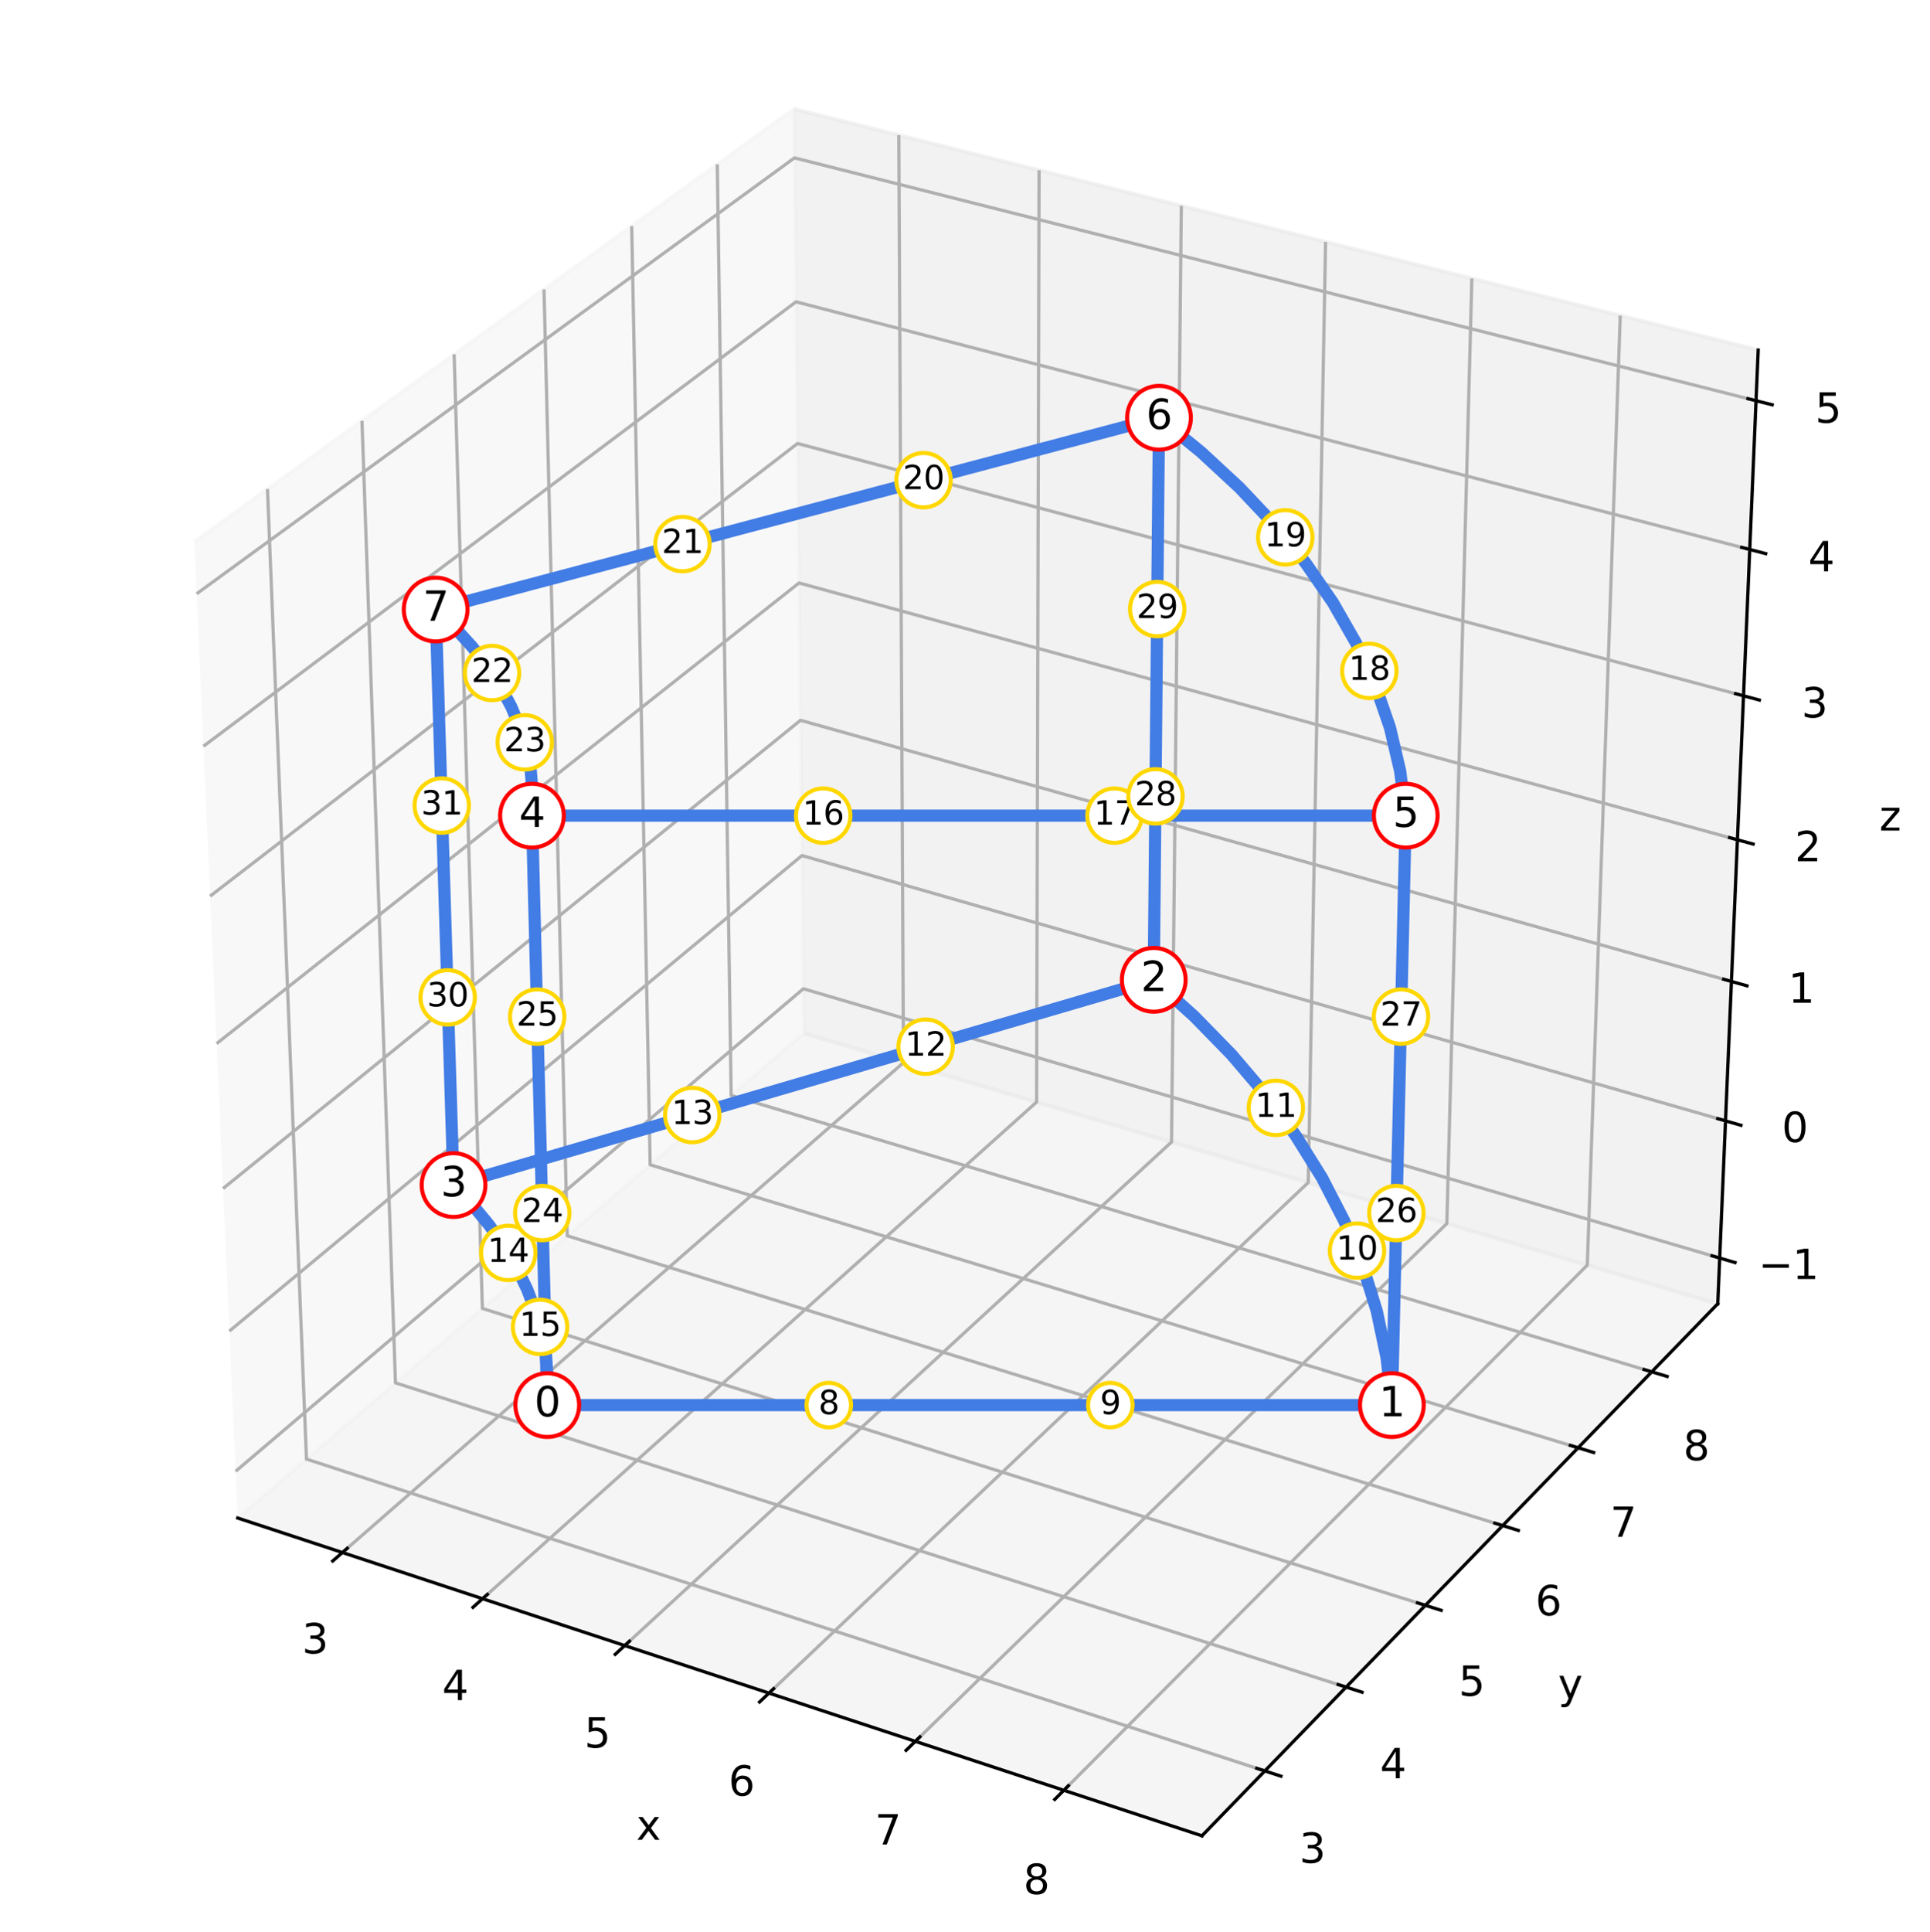 <?xml version="1.0" encoding="utf-8" standalone="no"?>
<!DOCTYPE svg PUBLIC "-//W3C//DTD SVG 1.1//EN"
  "http://www.w3.org/Graphics/SVG/1.1/DTD/svg11.dtd">
<svg xmlns:xlink="http://www.w3.org/1999/xlink" width="474.68pt" height="475.011pt" viewBox="0 0 474.68 475.011" xmlns="http://www.w3.org/2000/svg" version="1.1">
 <defs>
  <style type="text/css">*{stroke-linejoin: round; stroke-linecap: butt}</style>
 </defs>
 <g id="figure_1">
  <g id="patch_1">
   <path d="M 0 475.011 
L 474.68 475.011 
L 474.68 0 
L 0 0 
z
" style="fill: #ffffff"/>
  </g>
  <g id="patch_2">
   <path d="M 7.2 467.474 
L 467.474 467.474 
L 467.474 7.2 
L 7.2 7.2 
z
" style="fill: #ffffff"/>
  </g>
  <g id="pane3d_1">
   <g id="patch_3">
    <path d="M 58.453 373.267 
L 197.705 254.043 
L 195.273 26.779 
L 47.791 133.234 
" style="fill: #f2f2f2; opacity: 0.5; stroke: #f2f2f2; stroke-linejoin: miter"/>
   </g>
  </g>
  <g id="pane3d_2">
   <g id="patch_4">
    <path d="M 197.705 254.043 
L 422.482 320.58 
L 432.426 86.075 
L 195.273 26.779 
" style="fill: #e6e6e6; opacity: 0.5; stroke: #e6e6e6; stroke-linejoin: miter"/>
   </g>
  </g>
  <g id="pane3d_3">
   <g id="patch_5">
    <path d="M 58.453 373.267 
L 295.611 451.411 
L 422.482 320.58 
L 197.705 254.043 
" style="fill: #ececec; opacity: 0.5; stroke: #ececec; stroke-linejoin: miter"/>
   </g>
  </g>
  <g id="axis3d_1">
   <g id="line2d_1">
    <path d="M 58.453 373.267 
L 295.611 451.411 
" style="fill: none; stroke: #000000; stroke-width: 0.8; stroke-linecap: square"/>
   </g>
   <g id="text_1">
    <!-- x -->
    <g transform="translate(156.491 452.391)scale(0.1 -0.1)">
     <defs>
      <path id="DejaVuSans-78" d="M 3513 3500 
L 2247 1797 
L 3578 0 
L 2900 0 
L 1881 1375 
L 863 0 
L 184 0 
L 1544 1831 
L 300 3500 
L 978 3500 
L 1906 2253 
L 2834 3500 
L 3513 3500 
z
" transform="scale(0.016)"/>
     </defs>
     <use xlink:href="#DejaVuSans-78"/>
    </g>
   </g>
   <g id="Line3DCollection_1">
    <path d="M 84.212 381.755 
L 222.2 261.294 
L 221.062 33.227 
" style="fill: none; stroke: #b0b0b0; stroke-width: 0.8"/>
    <path d="M 118.683 393.113 
L 254.949 270.988 
L 255.561 41.853 
" style="fill: none; stroke: #b0b0b0; stroke-width: 0.8"/>
    <path d="M 153.65 404.635 
L 288.134 280.811 
L 290.543 50.6 
" style="fill: none; stroke: #b0b0b0; stroke-width: 0.8"/>
    <path d="M 189.125 416.324 
L 321.763 290.766 
L 326.02 59.47 
" style="fill: none; stroke: #b0b0b0; stroke-width: 0.8"/>
    <path d="M 225.119 428.184 
L 355.846 300.855 
L 362.001 68.467 
" style="fill: none; stroke: #b0b0b0; stroke-width: 0.8"/>
    <path d="M 261.644 440.219 
L 390.392 311.081 
L 398.498 77.592 
" style="fill: none; stroke: #b0b0b0; stroke-width: 0.8"/>
   </g>
   <g id="xtick_1">
    <g id="line2d_2">
     <path d="M 85.406 380.713 
L 81.82 383.843 
" style="fill: none; stroke: #000000; stroke-width: 0.8; stroke-linecap: square"/>
    </g>
    <g id="text_2">
     <!-- 3 -->
     <g transform="translate(74.278 406.553)scale(0.1 -0.1)">
      <defs>
       <path id="DejaVuSans-33" d="M 2597 2516 
Q 3050 2419 3304 2112 
Q 3559 1806 3559 1356 
Q 3559 666 3084 287 
Q 2609 -91 1734 -91 
Q 1441 -91 1130 -33 
Q 819 25 488 141 
L 488 750 
Q 750 597 1062 519 
Q 1375 441 1716 441 
Q 2309 441 2620 675 
Q 2931 909 2931 1356 
Q 2931 1769 2642 2001 
Q 2353 2234 1838 2234 
L 1294 2234 
L 1294 2753 
L 1863 2753 
Q 2328 2753 2575 2939 
Q 2822 3125 2822 3475 
Q 2822 3834 2567 4026 
Q 2313 4219 1838 4219 
Q 1578 4219 1281 4162 
Q 984 4106 628 3988 
L 628 4550 
Q 988 4650 1302 4700 
Q 1616 4750 1894 4750 
Q 2613 4750 3031 4423 
Q 3450 4097 3450 3541 
Q 3450 3153 3228 2886 
Q 3006 2619 2597 2516 
z
" transform="scale(0.016)"/>
      </defs>
      <use xlink:href="#DejaVuSans-33"/>
     </g>
    </g>
   </g>
   <g id="xtick_2">
    <g id="line2d_3">
     <path d="M 119.862 392.056 
L 116.319 395.231 
" style="fill: none; stroke: #000000; stroke-width: 0.8; stroke-linecap: square"/>
    </g>
    <g id="text_3">
     <!-- 4 -->
     <g transform="translate(108.745 418.049)scale(0.1 -0.1)">
      <defs>
       <path id="DejaVuSans-34" d="M 2419 4116 
L 825 1625 
L 2419 1625 
L 2419 4116 
z
M 2253 4666 
L 3047 4666 
L 3047 1625 
L 3713 1625 
L 3713 1100 
L 3047 1100 
L 3047 0 
L 2419 0 
L 2419 1100 
L 313 1100 
L 313 1709 
L 2253 4666 
z
" transform="scale(0.016)"/>
      </defs>
      <use xlink:href="#DejaVuSans-34"/>
     </g>
    </g>
   </g>
   <g id="xtick_3">
    <g id="line2d_4">
     <path d="M 154.815 403.562 
L 151.316 406.784 
" style="fill: none; stroke: #000000; stroke-width: 0.8; stroke-linecap: square"/>
    </g>
    <g id="text_4">
     <!-- 5 -->
     <g transform="translate(143.711 429.712)scale(0.1 -0.1)">
      <defs>
       <path id="DejaVuSans-35" d="M 691 4666 
L 3169 4666 
L 3169 4134 
L 1269 4134 
L 1269 2991 
Q 1406 3038 1543 3061 
Q 1681 3084 1819 3084 
Q 2600 3084 3056 2656 
Q 3513 2228 3513 1497 
Q 3513 744 3044 326 
Q 2575 -91 1722 -91 
Q 1428 -91 1123 -41 
Q 819 9 494 109 
L 494 744 
Q 775 591 1075 516 
Q 1375 441 1709 441 
Q 2250 441 2565 725 
Q 2881 1009 2881 1497 
Q 2881 1984 2565 2268 
Q 2250 2553 1709 2553 
Q 1456 2553 1204 2497 
Q 953 2441 691 2322 
L 691 4666 
z
" transform="scale(0.016)"/>
      </defs>
      <use xlink:href="#DejaVuSans-35"/>
     </g>
    </g>
   </g>
   <g id="xtick_4">
    <g id="line2d_5">
     <path d="M 190.275 415.236 
L 186.822 418.504 
" style="fill: none; stroke: #000000; stroke-width: 0.8; stroke-linecap: square"/>
    </g>
    <g id="text_5">
     <!-- 6 -->
     <g transform="translate(179.184 441.543)scale(0.1 -0.1)">
      <defs>
       <path id="DejaVuSans-36" d="M 2113 2584 
Q 1688 2584 1439 2293 
Q 1191 2003 1191 1497 
Q 1191 994 1439 701 
Q 1688 409 2113 409 
Q 2538 409 2786 701 
Q 3034 994 3034 1497 
Q 3034 2003 2786 2293 
Q 2538 2584 2113 2584 
z
M 3366 4563 
L 3366 3988 
Q 3128 4100 2886 4159 
Q 2644 4219 2406 4219 
Q 1781 4219 1451 3797 
Q 1122 3375 1075 2522 
Q 1259 2794 1537 2939 
Q 1816 3084 2150 3084 
Q 2853 3084 3261 2657 
Q 3669 2231 3669 1497 
Q 3669 778 3244 343 
Q 2819 -91 2113 -91 
Q 1303 -91 875 529 
Q 447 1150 447 2328 
Q 447 3434 972 4092 
Q 1497 4750 2381 4750 
Q 2619 4750 2861 4703 
Q 3103 4656 3366 4563 
z
" transform="scale(0.016)"/>
      </defs>
      <use xlink:href="#DejaVuSans-36"/>
     </g>
    </g>
   </g>
   <g id="xtick_5">
    <g id="line2d_6">
     <path d="M 226.253 427.08 
L 222.848 430.396 
" style="fill: none; stroke: #000000; stroke-width: 0.8; stroke-linecap: square"/>
    </g>
    <g id="text_6">
     <!-- 7 -->
     <g transform="translate(215.178 453.549)scale(0.1 -0.1)">
      <defs>
       <path id="DejaVuSans-37" d="M 525 4666 
L 3525 4666 
L 3525 4397 
L 1831 0 
L 1172 0 
L 2766 4134 
L 525 4134 
L 525 4666 
z
" transform="scale(0.016)"/>
      </defs>
      <use xlink:href="#DejaVuSans-37"/>
     </g>
    </g>
   </g>
   <g id="xtick_6">
    <g id="line2d_7">
     <path d="M 262.761 439.098 
L 259.405 442.464 
" style="fill: none; stroke: #000000; stroke-width: 0.8; stroke-linecap: square"/>
    </g>
    <g id="text_7">
     <!-- 8 -->
     <g transform="translate(251.702 465.731)scale(0.1 -0.1)">
      <defs>
       <path id="DejaVuSans-38" d="M 2034 2216 
Q 1584 2216 1326 1975 
Q 1069 1734 1069 1313 
Q 1069 891 1326 650 
Q 1584 409 2034 409 
Q 2484 409 2743 651 
Q 3003 894 3003 1313 
Q 3003 1734 2745 1975 
Q 2488 2216 2034 2216 
z
M 1403 2484 
Q 997 2584 770 2862 
Q 544 3141 544 3541 
Q 544 4100 942 4425 
Q 1341 4750 2034 4750 
Q 2731 4750 3128 4425 
Q 3525 4100 3525 3541 
Q 3525 3141 3298 2862 
Q 3072 2584 2669 2484 
Q 3125 2378 3379 2068 
Q 3634 1759 3634 1313 
Q 3634 634 3220 271 
Q 2806 -91 2034 -91 
Q 1263 -91 848 271 
Q 434 634 434 1313 
Q 434 1759 690 2068 
Q 947 2378 1403 2484 
z
M 1172 3481 
Q 1172 3119 1398 2916 
Q 1625 2713 2034 2713 
Q 2441 2713 2670 2916 
Q 2900 3119 2900 3481 
Q 2900 3844 2670 4047 
Q 2441 4250 2034 4250 
Q 1625 4250 1398 4047 
Q 1172 3844 1172 3481 
z
" transform="scale(0.016)"/>
      </defs>
      <use xlink:href="#DejaVuSans-38"/>
     </g>
    </g>
   </g>
  </g>
  <g id="axis3d_2">
   <g id="line2d_8">
    <path d="M 422.482 320.58 
L 295.611 451.411 
" style="fill: none; stroke: #000000; stroke-width: 0.8; stroke-linecap: square"/>
   </g>
   <g id="text_8">
    <!-- y -->
    <g transform="translate(383.217 417.667)scale(0.1 -0.1)">
     <defs>
      <path id="DejaVuSans-79" d="M 2059 -325 
Q 1816 -950 1584 -1140 
Q 1353 -1331 966 -1331 
L 506 -1331 
L 506 -850 
L 844 -850 
Q 1081 -850 1212 -737 
Q 1344 -625 1503 -206 
L 1606 56 
L 191 3500 
L 800 3500 
L 1894 763 
L 2988 3500 
L 3597 3500 
L 2059 -325 
z
" transform="scale(0.016)"/>
     </defs>
     <use xlink:href="#DejaVuSans-79"/>
    </g>
   </g>
   <g id="Line3DCollection_2">
    <path d="M 65.782 120.248 
L 75.375 358.779 
L 311.079 435.46 
" style="fill: none; stroke: #b0b0b0; stroke-width: 0.8"/>
    <path d="M 89.029 103.468 
L 97.268 340.035 
L 331.07 414.845 
" style="fill: none; stroke: #b0b0b0; stroke-width: 0.8"/>
    <path d="M 111.695 87.107 
L 118.642 321.735 
L 350.565 394.742 
" style="fill: none; stroke: #b0b0b0; stroke-width: 0.8"/>
    <path d="M 133.801 71.151 
L 139.516 303.863 
L 369.582 375.131 
" style="fill: none; stroke: #b0b0b0; stroke-width: 0.8"/>
    <path d="M 155.368 55.583 
L 159.907 286.405 
L 388.138 355.995 
" style="fill: none; stroke: #b0b0b0; stroke-width: 0.8"/>
    <path d="M 176.415 40.391 
L 179.831 269.346 
L 406.251 337.318 
" style="fill: none; stroke: #b0b0b0; stroke-width: 0.8"/>
   </g>
   <g id="xtick_7">
    <g id="line2d_9">
     <path d="M 309.101 434.816 
L 315.038 436.748 
" style="fill: none; stroke: #000000; stroke-width: 0.8; stroke-linecap: square"/>
    </g>
    <g id="text_9">
     <!-- 3 -->
     <g transform="translate(319.571 458.059)scale(0.1 -0.1)">
      <use xlink:href="#DejaVuSans-33"/>
     </g>
    </g>
   </g>
   <g id="xtick_8">
    <g id="line2d_10">
     <path d="M 329.11 414.218 
L 334.995 416.101 
" style="fill: none; stroke: #000000; stroke-width: 0.8; stroke-linecap: square"/>
    </g>
    <g id="text_10">
     <!-- 4 -->
     <g transform="translate(339.408 437.263)scale(0.1 -0.1)">
      <use xlink:href="#DejaVuSans-34"/>
     </g>
    </g>
   </g>
   <g id="xtick_9">
    <g id="line2d_11">
     <path d="M 348.621 394.13 
L 354.456 395.966 
" style="fill: none; stroke: #000000; stroke-width: 0.8; stroke-linecap: square"/>
    </g>
    <g id="text_11">
     <!-- 5 -->
     <g transform="translate(358.754 416.983)scale(0.1 -0.1)">
      <use xlink:href="#DejaVuSans-35"/>
     </g>
    </g>
   </g>
   <g id="xtick_10">
    <g id="line2d_12">
     <path d="M 367.655 374.534 
L 373.44 376.326 
" style="fill: none; stroke: #000000; stroke-width: 0.8; stroke-linecap: square"/>
    </g>
    <g id="text_12">
     <!-- 6 -->
     <g transform="translate(377.625 397.2)scale(0.1 -0.1)">
      <use xlink:href="#DejaVuSans-36"/>
     </g>
    </g>
   </g>
   <g id="xtick_11">
    <g id="line2d_13">
     <path d="M 386.228 355.413 
L 391.963 357.162 
" style="fill: none; stroke: #000000; stroke-width: 0.8; stroke-linecap: square"/>
    </g>
    <g id="text_13">
     <!-- 7 -->
     <g transform="translate(396.039 377.896)scale(0.1 -0.1)">
      <use xlink:href="#DejaVuSans-37"/>
     </g>
    </g>
   </g>
   <g id="xtick_12">
    <g id="line2d_14">
     <path d="M 404.357 336.749 
L 410.044 338.456 
" style="fill: none; stroke: #000000; stroke-width: 0.8; stroke-linecap: square"/>
    </g>
    <g id="text_14">
     <!-- 8 -->
     <g transform="translate(414.013 359.054)scale(0.1 -0.1)">
      <use xlink:href="#DejaVuSans-38"/>
     </g>
    </g>
   </g>
  </g>
  <g id="axis3d_3">
   <g id="line2d_15">
    <path d="M 422.482 320.58 
L 432.426 86.075 
" style="fill: none; stroke: #000000; stroke-width: 0.8; stroke-linecap: square"/>
   </g>
   <g id="text_15">
    <!-- z -->
    <g transform="translate(462.232 204.228)scale(0.1 -0.1)">
     <defs>
      <path id="DejaVuSans-7a" d="M 353 3500 
L 3084 3500 
L 3084 2975 
L 922 459 
L 3084 459 
L 3084 0 
L 275 0 
L 275 525 
L 2438 3041 
L 353 3041 
L 353 3500 
z
" transform="scale(0.016)"/>
     </defs>
     <use xlink:href="#DejaVuSans-7a"/>
    </g>
   </g>
   <g id="Line3DCollection_3">
    <path d="M 422.959 309.338 
L 197.588 243.123 
L 57.943 361.781 
" style="fill: none; stroke: #b0b0b0; stroke-width: 0.8"/>
    <path d="M 424.389 275.604 
L 197.237 210.371 
L 56.412 327.303 
" style="fill: none; stroke: #b0b0b0; stroke-width: 0.8"/>
    <path d="M 425.843 241.329 
L 196.882 177.116 
L 54.855 292.251 
" style="fill: none; stroke: #b0b0b0; stroke-width: 0.8"/>
    <path d="M 427.32 206.498 
L 196.52 143.346 
L 53.271 256.61 
" style="fill: none; stroke: #b0b0b0; stroke-width: 0.8"/>
    <path d="M 428.821 171.097 
L 196.153 109.049 
L 51.661 220.367 
" style="fill: none; stroke: #b0b0b0; stroke-width: 0.8"/>
    <path d="M 430.346 135.114 
L 195.781 74.213 
L 50.024 183.505 
" style="fill: none; stroke: #b0b0b0; stroke-width: 0.8"/>
    <path d="M 431.897 98.533 
L 195.402 38.824 
L 48.359 146.009 
" style="fill: none; stroke: #b0b0b0; stroke-width: 0.8"/>
   </g>
   <g id="xtick_13">
    <g id="line2d_16">
     <path d="M 421.074 308.784 
L 426.733 310.447 
" style="fill: none; stroke: #000000; stroke-width: 0.8; stroke-linecap: square"/>
    </g>
    <g id="text_16">
     <!-- −1 -->
     <g transform="translate(432.485 314.509)scale(0.1 -0.1)">
      <defs>
       <path id="DejaVuSans-2212" d="M 678 2272 
L 4684 2272 
L 4684 1741 
L 678 1741 
L 678 2272 
z
" transform="scale(0.016)"/>
       <path id="DejaVuSans-31" d="M 794 531 
L 1825 531 
L 1825 4091 
L 703 3866 
L 703 4441 
L 1819 4666 
L 2450 4666 
L 2450 531 
L 3481 531 
L 3481 0 
L 794 0 
L 794 531 
z
" transform="scale(0.016)"/>
      </defs>
      <use xlink:href="#DejaVuSans-2212"/>
      <use xlink:href="#DejaVuSans-31" x="83.789"/>
     </g>
    </g>
   </g>
   <g id="xtick_14">
    <g id="line2d_17">
     <path d="M 422.489 275.059 
L 428.194 276.697 
" style="fill: none; stroke: #000000; stroke-width: 0.8; stroke-linecap: square"/>
    </g>
    <g id="text_17">
     <!-- 0 -->
     <g transform="translate(438.238 280.81)scale(0.1 -0.1)">
      <defs>
       <path id="DejaVuSans-30" d="M 2034 4250 
Q 1547 4250 1301 3770 
Q 1056 3291 1056 2328 
Q 1056 1369 1301 889 
Q 1547 409 2034 409 
Q 2525 409 2770 889 
Q 3016 1369 3016 2328 
Q 3016 3291 2770 3770 
Q 2525 4250 2034 4250 
z
M 2034 4750 
Q 2819 4750 3233 4129 
Q 3647 3509 3647 2328 
Q 3647 1150 3233 529 
Q 2819 -91 2034 -91 
Q 1250 -91 836 529 
Q 422 1150 422 2328 
Q 422 3509 836 4129 
Q 1250 4750 2034 4750 
z
" transform="scale(0.016)"/>
      </defs>
      <use xlink:href="#DejaVuSans-30"/>
     </g>
    </g>
   </g>
   <g id="xtick_15">
    <g id="line2d_18">
     <path d="M 423.927 240.791 
L 429.679 242.405 
" style="fill: none; stroke: #000000; stroke-width: 0.8; stroke-linecap: square"/>
    </g>
    <g id="text_18">
     <!-- 1 -->
     <g transform="translate(439.825 246.571)scale(0.1 -0.1)">
      <use xlink:href="#DejaVuSans-31"/>
     </g>
    </g>
   </g>
   <g id="xtick_16">
    <g id="line2d_19">
     <path d="M 425.387 205.969 
L 431.188 207.556 
" style="fill: none; stroke: #000000; stroke-width: 0.8; stroke-linecap: square"/>
    </g>
    <g id="text_19">
     <!-- 2 -->
     <g transform="translate(441.438 211.778)scale(0.1 -0.1)">
      <defs>
       <path id="DejaVuSans-32" d="M 1228 531 
L 3431 531 
L 3431 0 
L 469 0 
L 469 531 
Q 828 903 1448 1529 
Q 2069 2156 2228 2338 
Q 2531 2678 2651 2914 
Q 2772 3150 2772 3378 
Q 2772 3750 2511 3984 
Q 2250 4219 1831 4219 
Q 1534 4219 1204 4116 
Q 875 4013 500 3803 
L 500 4441 
Q 881 4594 1212 4672 
Q 1544 4750 1819 4750 
Q 2544 4750 2975 4387 
Q 3406 4025 3406 3419 
Q 3406 3131 3298 2873 
Q 3191 2616 2906 2266 
Q 2828 2175 2409 1742 
Q 1991 1309 1228 531 
z
" transform="scale(0.016)"/>
      </defs>
      <use xlink:href="#DejaVuSans-32"/>
     </g>
    </g>
   </g>
   <g id="xtick_17">
    <g id="line2d_20">
     <path d="M 426.872 170.578 
L 432.722 172.138 
" style="fill: none; stroke: #000000; stroke-width: 0.8; stroke-linecap: square"/>
    </g>
    <g id="text_20">
     <!-- 3 -->
     <g transform="translate(443.078 176.418)scale(0.1 -0.1)">
      <use xlink:href="#DejaVuSans-33"/>
     </g>
    </g>
   </g>
   <g id="xtick_18">
    <g id="line2d_21">
     <path d="M 428.381 134.604 
L 434.281 136.136 
" style="fill: none; stroke: #000000; stroke-width: 0.8; stroke-linecap: square"/>
    </g>
    <g id="text_21">
     <!-- 4 -->
     <g transform="translate(444.745 140.476)scale(0.1 -0.1)">
      <use xlink:href="#DejaVuSans-34"/>
     </g>
    </g>
   </g>
   <g id="xtick_19">
    <g id="line2d_22">
     <path d="M 429.915 98.033 
L 435.866 99.535 
" style="fill: none; stroke: #000000; stroke-width: 0.8; stroke-linecap: square"/>
    </g>
    <g id="text_22">
     <!-- 5 -->
     <g transform="translate(446.439 103.938)scale(0.1 -0.1)">
      <use xlink:href="#DejaVuSans-35"/>
     </g>
    </g>
   </g>
  </g>
  <g id="axes_1">
   <g id="line2d_23">
    <path d="M 134.602 345.502 
L 155.374 345.502 
L 176.147 345.502 
L 196.919 345.502 
L 217.691 345.502 
L 238.464 345.502 
L 259.236 345.502 
L 280.008 345.502 
L 300.781 345.502 
L 321.553 345.502 
L 342.326 345.502 
" clip-path="url(#pc75bed945d)" style="fill: none; stroke: #427ce5; stroke-width: 3; stroke-linecap: square"/>
   </g>
   <g id="line2d_24">
    <path d="M 342.326 345.502 
L 341.033 333.851 
L 338.625 322.407 
L 335.142 311.194 
L 330.624 300.236 
L 325.109 289.553 
L 318.632 279.165 
L 311.228 269.092 
L 302.928 259.35 
L 293.763 249.958 
L 283.759 240.93 
" clip-path="url(#pc75bed945d)" style="fill: none; stroke: #427ce5; stroke-width: 3; stroke-linecap: square"/>
   </g>
   <g id="line2d_25">
    <path d="M 283.759 240.93 
L 267.062 245.823 
L 250.252 250.748 
L 233.327 255.708 
L 216.286 260.701 
L 199.128 265.728 
L 181.853 270.79 
L 164.458 275.887 
L 146.942 281.02 
L 129.305 286.188 
L 111.545 291.392 
" clip-path="url(#pc75bed945d)" style="fill: none; stroke: #427ce5; stroke-width: 3; stroke-linecap: square"/>
   </g>
   <g id="line2d_26">
    <path d="M 111.545 291.392 
L 116.151 296.211 
L 120.275 301.195 
L 123.907 306.332 
L 127.036 311.608 
L 129.651 317.013 
L 131.741 322.534 
L 133.293 328.156 
L 134.296 333.868 
L 134.737 339.654 
L 134.602 345.502 
" clip-path="url(#pc75bed945d)" style="fill: none; stroke: #427ce5; stroke-width: 3; stroke-linecap: square"/>
   </g>
   <g id="line2d_27">
    <path d="M 130.837 200.566 
L 152.327 200.566 
L 173.818 200.566 
L 195.308 200.566 
L 216.798 200.566 
L 238.288 200.566 
L 259.778 200.566 
L 281.268 200.566 
L 302.758 200.566 
L 324.248 200.566 
L 345.738 200.566 
" clip-path="url(#pc75bed945d)" style="fill: none; stroke: #427ce5; stroke-width: 3; stroke-linecap: square"/>
   </g>
   <g id="line2d_28">
    <path d="M 345.738 200.566 
L 344.375 189.642 
L 341.859 178.918 
L 338.234 168.415 
L 333.541 158.156 
L 327.821 148.159 
L 321.111 138.443 
L 313.447 129.026 
L 304.862 119.923 
L 295.387 111.149 
L 285.052 102.72 
" clip-path="url(#pc75bed945d)" style="fill: none; stroke: #427ce5; stroke-width: 3; stroke-linecap: square"/>
   </g>
   <g id="line2d_29">
    <path d="M 285.052 102.72 
L 267.82 107.288 
L 250.468 111.888 
L 232.994 116.52 
L 215.397 121.185 
L 197.675 125.882 
L 179.827 130.613 
L 161.852 135.378 
L 143.748 140.177 
L 125.514 145.011 
L 107.148 149.879 
" clip-path="url(#pc75bed945d)" style="fill: none; stroke: #427ce5; stroke-width: 3; stroke-linecap: square"/>
   </g>
   <g id="line2d_30">
    <path d="M 107.148 149.879 
L 111.894 154.389 
L 116.141 159.054 
L 119.881 163.862 
L 123.101 168.803 
L 125.79 173.865 
L 127.937 179.036 
L 129.528 184.305 
L 130.55 189.658 
L 130.991 195.083 
L 130.837 200.566 
" clip-path="url(#pc75bed945d)" style="fill: none; stroke: #427ce5; stroke-width: 3; stroke-linecap: square"/>
   </g>
   <g id="line2d_31">
    <path d="M 134.602 345.502 
L 134.237 331.445 
L 133.869 317.294 
L 133.499 303.048 
L 133.127 288.705 
L 132.752 274.264 
L 132.374 259.726 
L 131.994 245.088 
L 131.611 230.349 
L 131.226 215.509 
L 130.837 200.566 
" clip-path="url(#pc75bed945d)" style="fill: none; stroke: #427ce5; stroke-width: 3; stroke-linecap: square"/>
   </g>
   <g id="line2d_32">
    <path d="M 342.326 345.502 
L 342.657 331.445 
L 342.99 317.294 
L 343.325 303.048 
L 343.663 288.705 
L 344.003 274.264 
L 344.345 259.726 
L 344.69 245.088 
L 345.037 230.349 
L 345.386 215.509 
L 345.738 200.566 
" clip-path="url(#pc75bed945d)" style="fill: none; stroke: #427ce5; stroke-width: 3; stroke-linecap: square"/>
   </g>
   <g id="line2d_33">
    <path d="M 283.759 240.93 
L 283.885 227.498 
L 284.011 213.981 
L 284.138 200.38 
L 284.266 186.692 
L 284.395 172.918 
L 284.525 159.057 
L 284.655 145.107 
L 284.787 131.069 
L 284.919 116.94 
L 285.052 102.72 
" clip-path="url(#pc75bed945d)" style="fill: none; stroke: #427ce5; stroke-width: 3; stroke-linecap: square"/>
   </g>
   <g id="line2d_34">
    <path d="M 111.545 291.392 
L 111.118 277.652 
L 110.688 263.824 
L 110.256 249.905 
L 109.821 235.896 
L 109.382 221.794 
L 108.941 207.6 
L 108.498 193.313 
L 108.051 178.931 
L 107.601 164.453 
L 107.148 149.879 
" clip-path="url(#pc75bed945d)" style="fill: none; stroke: #427ce5; stroke-width: 3; stroke-linecap: square"/>
   </g>
   <g id="text_23">
    <g id="patch_6">
     <path d="M 134.602 353.341 
C 136.681 353.341 138.675 352.515 140.145 351.045 
C 141.615 349.575 142.441 347.581 142.441 345.502 
C 142.441 343.423 141.615 341.429 140.145 339.959 
C 138.675 338.488 136.681 337.663 134.602 337.663 
C 132.523 337.663 130.529 338.488 129.059 339.959 
C 127.589 341.429 126.763 343.423 126.763 345.502 
C 126.763 347.581 127.589 349.575 129.059 351.045 
C 130.529 352.515 132.523 353.341 134.602 353.341 
z
" style="fill: #ffffff; stroke: #ff0000; stroke-linejoin: miter"/>
    </g>
    <!-- 0 -->
    <g transform="translate(131.421 348.261)scale(0.1 -0.1)">
     <use xlink:href="#DejaVuSans-30"/>
    </g>
   </g>
   <g id="text_24">
    <g id="patch_7">
     <path d="M 342.326 353.341 
C 344.405 353.341 346.399 352.515 347.869 351.045 
C 349.339 349.575 350.165 347.581 350.165 345.502 
C 350.165 343.423 349.339 341.429 347.869 339.959 
C 346.399 338.488 344.405 337.663 342.326 337.663 
C 340.247 337.663 338.253 338.488 336.783 339.959 
C 335.312 341.429 334.486 343.423 334.486 345.502 
C 334.486 347.581 335.312 349.575 336.783 351.045 
C 338.253 352.515 340.247 353.341 342.326 353.341 
z
" style="fill: #ffffff; stroke: #ff0000; stroke-linejoin: miter"/>
    </g>
    <!-- 1 -->
    <g transform="translate(339.144 348.261)scale(0.1 -0.1)">
     <use xlink:href="#DejaVuSans-31"/>
    </g>
   </g>
   <g id="text_25">
    <g id="patch_8">
     <path d="M 283.759 248.769 
C 285.838 248.769 287.832 247.943 289.302 246.473 
C 290.772 245.003 291.598 243.009 291.598 240.93 
C 291.598 238.851 290.772 236.857 289.302 235.387 
C 287.832 233.917 285.838 233.091 283.759 233.091 
C 281.68 233.091 279.686 233.917 278.216 235.387 
C 276.746 236.857 275.92 238.851 275.92 240.93 
C 275.92 243.009 276.746 245.003 278.216 246.473 
C 279.686 247.943 281.68 248.769 283.759 248.769 
z
" style="fill: #ffffff; stroke: #ff0000; stroke-linejoin: miter"/>
    </g>
    <!-- 2 -->
    <g transform="translate(280.578 243.69)scale(0.1 -0.1)">
     <use xlink:href="#DejaVuSans-32"/>
    </g>
   </g>
   <g id="text_26">
    <g id="patch_9">
     <path d="M 111.545 299.231 
C 113.624 299.231 115.618 298.405 117.088 296.935 
C 118.558 295.465 119.384 293.47 119.384 291.392 
C 119.384 289.313 118.558 287.319 117.088 285.849 
C 115.618 284.378 113.624 283.552 111.545 283.552 
C 109.466 283.552 107.472 284.378 106.002 285.849 
C 104.532 287.319 103.706 289.313 103.706 291.392 
C 103.706 293.47 104.532 295.465 106.002 296.935 
C 107.472 298.405 109.466 299.231 111.545 299.231 
z
" style="fill: #ffffff; stroke: #ff0000; stroke-linejoin: miter"/>
    </g>
    <!-- 3 -->
    <g transform="translate(108.364 294.151)scale(0.1 -0.1)">
     <use xlink:href="#DejaVuSans-33"/>
    </g>
   </g>
   <g id="text_27">
    <g id="patch_10">
     <path d="M 130.837 208.405 
C 132.916 208.405 134.91 207.579 136.38 206.109 
C 137.851 204.639 138.676 202.645 138.676 200.566 
C 138.676 198.487 137.851 196.493 136.38 195.023 
C 134.91 193.553 132.916 192.727 130.837 192.727 
C 128.758 192.727 126.764 193.553 125.294 195.023 
C 123.824 196.493 122.998 198.487 122.998 200.566 
C 122.998 202.645 123.824 204.639 125.294 206.109 
C 126.764 207.579 128.758 208.405 130.837 208.405 
z
" style="fill: #ffffff; stroke: #ff0000; stroke-linejoin: miter"/>
    </g>
    <!-- 4 -->
    <g transform="translate(127.656 203.325)scale(0.1 -0.1)">
     <use xlink:href="#DejaVuSans-34"/>
    </g>
   </g>
   <g id="text_28">
    <g id="patch_11">
     <path d="M 345.738 208.405 
C 347.817 208.405 349.811 207.579 351.281 206.109 
C 352.751 204.639 353.577 202.645 353.577 200.566 
C 353.577 198.487 352.751 196.493 351.281 195.023 
C 349.811 193.553 347.817 192.727 345.738 192.727 
C 343.659 192.727 341.665 193.553 340.195 195.023 
C 338.725 196.493 337.899 198.487 337.899 200.566 
C 337.899 202.645 338.725 204.639 340.195 206.109 
C 341.665 207.579 343.659 208.405 345.738 208.405 
z
" style="fill: #ffffff; stroke: #ff0000; stroke-linejoin: miter"/>
    </g>
    <!-- 5 -->
    <g transform="translate(342.557 203.325)scale(0.1 -0.1)">
     <use xlink:href="#DejaVuSans-35"/>
    </g>
   </g>
   <g id="text_29">
    <g id="patch_12">
     <path d="M 285.052 110.559 
C 287.131 110.559 289.125 109.733 290.595 108.263 
C 292.065 106.793 292.891 104.799 292.891 102.72 
C 292.891 100.641 292.065 98.647 290.595 97.177 
C 289.125 95.707 287.131 94.881 285.052 94.881 
C 282.973 94.881 280.979 95.707 279.509 97.177 
C 278.039 98.647 277.213 100.641 277.213 102.72 
C 277.213 104.799 278.039 106.793 279.509 108.263 
C 280.979 109.733 282.973 110.559 285.052 110.559 
z
" style="fill: #ffffff; stroke: #ff0000; stroke-linejoin: miter"/>
    </g>
    <!-- 6 -->
    <g transform="translate(281.87 105.48)scale(0.1 -0.1)">
     <use xlink:href="#DejaVuSans-36"/>
    </g>
   </g>
   <g id="text_30">
    <g id="patch_13">
     <path d="M 107.148 157.718 
C 109.227 157.718 111.221 156.892 112.691 155.422 
C 114.161 153.952 114.987 151.958 114.987 149.879 
C 114.987 147.8 114.161 145.806 112.691 144.336 
C 111.221 142.866 109.227 142.04 107.148 142.04 
C 105.069 142.04 103.075 142.866 101.605 144.336 
C 100.135 145.806 99.309 147.8 99.309 149.879 
C 99.309 151.958 100.135 153.952 101.605 155.422 
C 103.075 156.892 105.069 157.718 107.148 157.718 
z
" style="fill: #ffffff; stroke: #ff0000; stroke-linejoin: miter"/>
    </g>
    <!-- 7 -->
    <g transform="translate(103.967 152.639)scale(0.1 -0.1)">
     <use xlink:href="#DejaVuSans-37"/>
    </g>
   </g>
   <g id="text_31">
    <g id="patch_14">
     <path d="M 203.843 350.973 
C 205.294 350.973 206.686 350.396 207.712 349.37 
C 208.738 348.344 209.314 346.953 209.314 345.502 
C 209.314 344.051 208.738 342.659 207.712 341.633 
C 206.686 340.607 205.294 340.03 203.843 340.03 
C 202.392 340.03 201 340.607 199.974 341.633 
C 198.948 342.659 198.372 344.051 198.372 345.502 
C 198.372 346.953 198.948 348.344 199.974 349.37 
C 201 350.396 202.392 350.973 203.843 350.973 
z
" style="fill: #ffffff; stroke: #ffd700; stroke-linejoin: miter"/>
    </g>
    <!-- 8 -->
    <g transform="translate(201.298 347.709)scale(0.08 -0.08)">
     <use xlink:href="#DejaVuSans-38"/>
    </g>
   </g>
   <g id="text_32">
    <g id="patch_15">
     <path d="M 273.084 350.973 
C 274.535 350.973 275.927 350.396 276.953 349.37 
C 277.979 348.344 278.556 346.953 278.556 345.502 
C 278.556 344.051 277.979 342.659 276.953 341.633 
C 275.927 340.607 274.535 340.03 273.084 340.03 
C 271.633 340.03 270.242 340.607 269.216 341.633 
C 268.19 342.659 267.613 344.051 267.613 345.502 
C 267.613 346.953 268.19 348.344 269.216 349.37 
C 270.242 350.396 271.633 350.973 273.084 350.973 
z
" style="fill: #ffffff; stroke: #ffd700; stroke-linejoin: miter"/>
    </g>
    <!-- 9 -->
    <g transform="translate(270.539 347.709)scale(0.08 -0.08)">
     <defs>
      <path id="DejaVuSans-39" d="M 703 97 
L 703 672 
Q 941 559 1184 500 
Q 1428 441 1663 441 
Q 2288 441 2617 861 
Q 2947 1281 2994 2138 
Q 2813 1869 2534 1725 
Q 2256 1581 1919 1581 
Q 1219 1581 811 2004 
Q 403 2428 403 3163 
Q 403 3881 828 4315 
Q 1253 4750 1959 4750 
Q 2769 4750 3195 4129 
Q 3622 3509 3622 2328 
Q 3622 1225 3098 567 
Q 2575 -91 1691 -91 
Q 1453 -91 1209 -44 
Q 966 3 703 97 
z
M 1959 2075 
Q 2384 2075 2632 2365 
Q 2881 2656 2881 3163 
Q 2881 3666 2632 3958 
Q 2384 4250 1959 4250 
Q 1534 4250 1286 3958 
Q 1038 3666 1038 3163 
Q 1038 2656 1286 2365 
Q 1534 2075 1959 2075 
z
" transform="scale(0.016)"/>
     </defs>
     <use xlink:href="#DejaVuSans-39"/>
    </g>
   </g>
   <g id="text_33">
    <g id="patch_16">
     <path d="M 333.749 314.202 
C 335.523 314.202 337.225 313.497 338.48 312.243 
C 339.734 310.988 340.439 309.287 340.439 307.512 
C 340.439 305.738 339.734 304.036 338.48 302.782 
C 337.225 301.527 335.523 300.822 333.749 300.822 
C 331.975 300.822 330.273 301.527 329.019 302.782 
C 327.764 304.036 327.059 305.738 327.059 307.512 
C 327.059 309.287 327.764 310.988 329.019 312.243 
C 330.273 313.497 331.975 314.202 333.749 314.202 
z
" style="fill: #ffffff; stroke: #ffd700; stroke-linejoin: miter"/>
    </g>
    <!-- 10 -->
    <g transform="translate(328.659 309.72)scale(0.08 -0.08)">
     <use xlink:href="#DejaVuSans-31"/>
     <use xlink:href="#DejaVuSans-30" x="63.623"/>
    </g>
   </g>
   <g id="text_34">
    <g id="patch_17">
     <path d="M 313.797 279.103 
C 315.571 279.103 317.273 278.398 318.527 277.144 
C 319.782 275.889 320.487 274.188 320.487 272.413 
C 320.487 270.639 319.782 268.937 318.527 267.683 
C 317.273 266.428 315.571 265.723 313.797 265.723 
C 312.023 265.723 310.321 266.428 309.066 267.683 
C 307.812 268.937 307.107 270.639 307.107 272.413 
C 307.107 274.188 307.812 275.889 309.066 277.144 
C 310.321 278.398 312.023 279.103 313.797 279.103 
z
" style="fill: #ffffff; stroke: #ffd700; stroke-linejoin: miter"/>
    </g>
    <!-- 11 -->
    <g transform="translate(308.707 274.621)scale(0.08 -0.08)">
     <use xlink:href="#DejaVuSans-31"/>
     <use xlink:href="#DejaVuSans-31" x="63.623"/>
    </g>
   </g>
   <g id="text_35">
    <g id="patch_18">
     <path d="M 227.659 264.058 
C 229.434 264.058 231.135 263.353 232.39 262.099 
C 233.645 260.844 234.349 259.142 234.349 257.368 
C 234.349 255.594 233.645 253.892 232.39 252.638 
C 231.135 251.383 229.434 250.678 227.659 250.678 
C 225.885 250.678 224.183 251.383 222.929 252.638 
C 221.674 253.892 220.969 255.594 220.969 257.368 
C 220.969 259.142 221.674 260.844 222.929 262.099 
C 224.183 263.353 225.885 264.058 227.659 264.058 
z
" style="fill: #ffffff; stroke: #ffd700; stroke-linejoin: miter"/>
    </g>
    <!-- 12 -->
    <g transform="translate(222.569 259.576)scale(0.08 -0.08)">
     <use xlink:href="#DejaVuSans-31"/>
     <use xlink:href="#DejaVuSans-32" x="63.623"/>
    </g>
   </g>
   <g id="text_36">
    <g id="patch_19">
     <path d="M 170.27 280.874 
C 172.044 280.874 173.746 280.169 175 278.915 
C 176.255 277.66 176.96 275.959 176.96 274.184 
C 176.96 272.41 176.255 270.708 175 269.454 
C 173.746 268.199 172.044 267.494 170.27 267.494 
C 168.495 267.494 166.794 268.199 165.539 269.454 
C 164.284 270.708 163.58 272.41 163.58 274.184 
C 163.58 275.959 164.284 277.66 165.539 278.915 
C 166.794 280.169 168.495 280.874 170.27 280.874 
z
" style="fill: #ffffff; stroke: #ffd700; stroke-linejoin: miter"/>
    </g>
    <!-- 13 -->
    <g transform="translate(165.18 276.392)scale(0.08 -0.08)">
     <use xlink:href="#DejaVuSans-31"/>
     <use xlink:href="#DejaVuSans-33" x="63.623"/>
    </g>
   </g>
   <g id="text_37">
    <g id="patch_20">
     <path d="M 125.006 314.766 
C 126.781 314.766 128.482 314.061 129.737 312.806 
C 130.991 311.552 131.696 309.85 131.696 308.076 
C 131.696 306.301 130.991 304.6 129.737 303.345 
C 128.482 302.09 126.781 301.386 125.006 301.386 
C 123.232 301.386 121.53 302.09 120.276 303.345 
C 119.021 304.6 118.316 306.301 118.316 308.076 
C 118.316 309.85 119.021 311.552 120.276 312.806 
C 121.53 314.061 123.232 314.766 125.006 314.766 
z
" style="fill: #ffffff; stroke: #ffd700; stroke-linejoin: miter"/>
    </g>
    <!-- 14 -->
    <g transform="translate(119.916 310.283)scale(0.08 -0.08)">
     <use xlink:href="#DejaVuSans-31"/>
     <use xlink:href="#DejaVuSans-34" x="63.623"/>
    </g>
   </g>
   <g id="text_38">
    <g id="patch_21">
     <path d="M 132.836 332.961 
C 134.61 332.961 136.312 332.257 137.567 331.002 
C 138.821 329.747 139.526 328.046 139.526 326.271 
C 139.526 324.497 138.821 322.795 137.567 321.541 
C 136.312 320.286 134.61 319.581 132.836 319.581 
C 131.062 319.581 129.36 320.286 128.106 321.541 
C 126.851 322.795 126.146 324.497 126.146 326.271 
C 126.146 328.046 126.851 329.747 128.106 331.002 
C 129.36 332.257 131.062 332.961 132.836 332.961 
z
" style="fill: #ffffff; stroke: #ffd700; stroke-linejoin: miter"/>
    </g>
    <!-- 15 -->
    <g transform="translate(127.746 328.479)scale(0.08 -0.08)">
     <use xlink:href="#DejaVuSans-31"/>
     <use xlink:href="#DejaVuSans-35" x="63.623"/>
    </g>
   </g>
   <g id="text_39">
    <g id="patch_22">
     <path d="M 202.471 207.256 
C 204.245 207.256 205.947 206.551 207.202 205.297 
C 208.456 204.042 209.161 202.34 209.161 200.566 
C 209.161 198.792 208.456 197.09 207.202 195.836 
C 205.947 194.581 204.245 193.876 202.471 193.876 
C 200.697 193.876 198.995 194.581 197.74 195.836 
C 196.486 197.09 195.781 198.792 195.781 200.566 
C 195.781 202.34 196.486 204.042 197.74 205.297 
C 198.995 206.551 200.697 207.256 202.471 207.256 
z
" style="fill: #ffffff; stroke: #ffd700; stroke-linejoin: miter"/>
    </g>
    <!-- 16 -->
    <g transform="translate(197.381 202.774)scale(0.08 -0.08)">
     <use xlink:href="#DejaVuSans-31"/>
     <use xlink:href="#DejaVuSans-36" x="63.623"/>
    </g>
   </g>
   <g id="text_40">
    <g id="patch_23">
     <path d="M 274.105 207.256 
C 275.879 207.256 277.581 206.551 278.835 205.297 
C 280.09 204.042 280.795 202.34 280.795 200.566 
C 280.795 198.792 280.09 197.09 278.835 195.836 
C 277.581 194.581 275.879 193.876 274.105 193.876 
C 272.33 193.876 270.629 194.581 269.374 195.836 
C 268.119 197.09 267.415 198.792 267.415 200.566 
C 267.415 202.34 268.119 204.042 269.374 205.297 
C 270.629 206.551 272.33 207.256 274.105 207.256 
z
" style="fill: #ffffff; stroke: #ffd700; stroke-linejoin: miter"/>
    </g>
    <!-- 17 -->
    <g transform="translate(269.015 202.774)scale(0.08 -0.08)">
     <use xlink:href="#DejaVuSans-31"/>
     <use xlink:href="#DejaVuSans-37" x="63.623"/>
    </g>
   </g>
   <g id="text_41">
    <g id="patch_24">
     <path d="M 336.786 171.657 
C 338.561 171.657 340.262 170.953 341.517 169.698 
C 342.771 168.443 343.476 166.742 343.476 164.967 
C 343.476 163.193 342.771 161.491 341.517 160.237 
C 340.262 158.982 338.561 158.277 336.786 158.277 
C 335.012 158.277 333.31 158.982 332.056 160.237 
C 330.801 161.491 330.096 163.193 330.096 164.967 
C 330.096 166.742 330.801 168.443 332.056 169.698 
C 333.31 170.953 335.012 171.657 336.786 171.657 
z
" style="fill: #ffffff; stroke: #ffd700; stroke-linejoin: miter"/>
    </g>
    <!-- 18 -->
    <g transform="translate(331.696 167.175)scale(0.08 -0.08)">
     <use xlink:href="#DejaVuSans-31"/>
     <use xlink:href="#DejaVuSans-38" x="63.623"/>
    </g>
   </g>
   <g id="text_42">
    <g id="patch_25">
     <path d="M 316.106 138.821 
C 317.88 138.821 319.582 138.116 320.836 136.861 
C 322.091 135.607 322.796 133.905 322.796 132.131 
C 322.796 130.357 322.091 128.655 320.836 127.4 
C 319.582 126.146 317.88 125.441 316.106 125.441 
C 314.331 125.441 312.63 126.146 311.375 127.4 
C 310.121 128.655 309.416 130.357 309.416 132.131 
C 309.416 133.905 310.121 135.607 311.375 136.861 
C 312.63 138.116 314.331 138.821 316.106 138.821 
z
" style="fill: #ffffff; stroke: #ffd700; stroke-linejoin: miter"/>
    </g>
    <!-- 19 -->
    <g transform="translate(311.016 134.338)scale(0.08 -0.08)">
     <use xlink:href="#DejaVuSans-31"/>
     <use xlink:href="#DejaVuSans-39" x="63.623"/>
    </g>
   </g>
   <g id="text_43">
    <g id="patch_26">
     <path d="M 227.142 124.761 
C 228.917 124.761 230.618 124.056 231.873 122.802 
C 233.127 121.547 233.832 119.845 233.832 118.071 
C 233.832 116.297 233.127 114.595 231.873 113.341 
C 230.618 112.086 228.917 111.381 227.142 111.381 
C 225.368 111.381 223.666 112.086 222.412 113.341 
C 221.157 114.595 220.452 116.297 220.452 118.071 
C 220.452 119.845 221.157 121.547 222.412 122.802 
C 223.666 124.056 225.368 124.761 227.142 124.761 
z
" style="fill: #ffffff; stroke: #ffd700; stroke-linejoin: miter"/>
    </g>
    <!-- 20 -->
    <g transform="translate(222.052 120.279)scale(0.08 -0.08)">
     <use xlink:href="#DejaVuSans-32"/>
     <use xlink:href="#DejaVuSans-30" x="63.623"/>
    </g>
   </g>
   <g id="text_44">
    <g id="patch_27">
     <path d="M 167.858 140.476 
C 169.632 140.476 171.334 139.771 172.588 138.517 
C 173.843 137.262 174.548 135.561 174.548 133.786 
C 174.548 132.012 173.843 130.31 172.588 129.056 
C 171.334 127.801 169.632 127.096 167.858 127.096 
C 166.084 127.096 164.382 127.801 163.127 129.056 
C 161.873 130.31 161.168 132.012 161.168 133.786 
C 161.168 135.561 161.873 137.262 163.127 138.517 
C 164.382 139.771 166.084 140.476 167.858 140.476 
z
" style="fill: #ffffff; stroke: #ffd700; stroke-linejoin: miter"/>
    </g>
    <!-- 21 -->
    <g transform="translate(162.768 135.994)scale(0.08 -0.08)">
     <use xlink:href="#DejaVuSans-32"/>
     <use xlink:href="#DejaVuSans-31" x="63.623"/>
    </g>
   </g>
   <g id="text_45">
    <g id="patch_28">
     <path d="M 121.013 172.185 
C 122.787 172.185 124.489 171.48 125.743 170.225 
C 126.998 168.971 127.703 167.269 127.703 165.495 
C 127.703 163.721 126.998 162.019 125.743 160.764 
C 124.489 159.51 122.787 158.805 121.013 158.805 
C 119.238 158.805 117.537 159.51 116.282 160.764 
C 115.027 162.019 114.323 163.721 114.323 165.495 
C 114.323 167.269 115.027 168.971 116.282 170.225 
C 117.537 171.48 119.238 172.185 121.013 172.185 
z
" style="fill: #ffffff; stroke: #ffd700; stroke-linejoin: miter"/>
    </g>
    <!-- 22 -->
    <g transform="translate(115.923 167.702)scale(0.08 -0.08)">
     <use xlink:href="#DejaVuSans-32"/>
     <use xlink:href="#DejaVuSans-32" x="63.623"/>
    </g>
   </g>
   <g id="text_46">
    <g id="patch_29">
     <path d="M 129.06 189.229 
C 130.834 189.229 132.536 188.524 133.79 187.269 
C 135.045 186.015 135.75 184.313 135.75 182.539 
C 135.75 180.764 135.045 179.063 133.79 177.808 
C 132.536 176.553 130.834 175.849 129.06 175.849 
C 127.286 175.849 125.584 176.553 124.329 177.808 
C 123.075 179.063 122.37 180.764 122.37 182.539 
C 122.37 184.313 123.075 186.015 124.329 187.269 
C 125.584 188.524 127.286 189.229 129.06 189.229 
z
" style="fill: #ffffff; stroke: #ffd700; stroke-linejoin: miter"/>
    </g>
    <!-- 23 -->
    <g transform="translate(123.97 184.746)scale(0.08 -0.08)">
     <use xlink:href="#DejaVuSans-32"/>
     <use xlink:href="#DejaVuSans-33" x="63.623"/>
    </g>
   </g>
   <g id="text_47">
    <g id="patch_30">
     <path d="M 133.375 304.967 
C 135.15 304.967 136.851 304.263 138.106 303.008 
C 139.36 301.753 140.065 300.052 140.065 298.277 
C 140.065 296.503 139.36 294.801 138.106 293.547 
C 136.851 292.292 135.15 291.587 133.375 291.587 
C 131.601 291.587 129.899 292.292 128.645 293.547 
C 127.39 294.801 126.685 296.503 126.685 298.277 
C 126.685 300.052 127.39 301.753 128.645 303.008 
C 129.899 304.263 131.601 304.967 133.375 304.967 
z
" style="fill: #ffffff; stroke: #ffd700; stroke-linejoin: miter"/>
    </g>
    <!-- 24 -->
    <g transform="translate(128.285 300.485)scale(0.08 -0.08)">
     <use xlink:href="#DejaVuSans-32"/>
     <use xlink:href="#DejaVuSans-34" x="63.623"/>
    </g>
   </g>
   <g id="text_48">
    <g id="patch_31">
     <path d="M 132.121 256.668 
C 133.895 256.668 135.597 255.963 136.851 254.709 
C 138.106 253.454 138.811 251.752 138.811 249.978 
C 138.811 248.204 138.106 246.502 136.851 245.247 
C 135.597 243.993 133.895 243.288 132.121 243.288 
C 130.347 243.288 128.645 243.993 127.39 245.247 
C 126.136 246.502 125.431 248.204 125.431 249.978 
C 125.431 251.752 126.136 253.454 127.39 254.709 
C 128.645 255.963 130.347 256.668 132.121 256.668 
z
" style="fill: #ffffff; stroke: #ffd700; stroke-linejoin: miter"/>
    </g>
    <!-- 25 -->
    <g transform="translate(127.031 252.186)scale(0.08 -0.08)">
     <use xlink:href="#DejaVuSans-32"/>
     <use xlink:href="#DejaVuSans-35" x="63.623"/>
    </g>
   </g>
   <g id="text_49">
    <g id="patch_32">
     <path d="M 343.437 304.967 
C 345.212 304.967 346.913 304.263 348.168 303.008 
C 349.423 301.753 350.127 300.052 350.127 298.277 
C 350.127 296.503 349.423 294.801 348.168 293.547 
C 346.913 292.292 345.212 291.587 343.437 291.587 
C 341.663 291.587 339.961 292.292 338.707 293.547 
C 337.452 294.801 336.747 296.503 336.747 298.277 
C 336.747 300.052 337.452 301.753 338.707 303.008 
C 339.961 304.263 341.663 304.967 343.437 304.967 
z
" style="fill: #ffffff; stroke: #ffd700; stroke-linejoin: miter"/>
    </g>
    <!-- 26 -->
    <g transform="translate(338.347 300.485)scale(0.08 -0.08)">
     <use xlink:href="#DejaVuSans-32"/>
     <use xlink:href="#DejaVuSans-36" x="63.623"/>
    </g>
   </g>
   <g id="text_50">
    <g id="patch_33">
     <path d="M 344.575 256.668 
C 346.349 256.668 348.051 255.963 349.305 254.709 
C 350.56 253.454 351.265 251.752 351.265 249.978 
C 351.265 248.204 350.56 246.502 349.305 245.247 
C 348.051 243.993 346.349 243.288 344.575 243.288 
C 342.8 243.288 341.099 243.993 339.844 245.247 
C 338.59 246.502 337.885 248.204 337.885 249.978 
C 337.885 251.752 338.59 253.454 339.844 254.709 
C 341.099 255.963 342.8 256.668 344.575 256.668 
z
" style="fill: #ffffff; stroke: #ffd700; stroke-linejoin: miter"/>
    </g>
    <!-- 27 -->
    <g transform="translate(339.485 252.186)scale(0.08 -0.08)">
     <use xlink:href="#DejaVuSans-32"/>
     <use xlink:href="#DejaVuSans-37" x="63.623"/>
    </g>
   </g>
   <g id="text_51">
    <g id="patch_34">
     <path d="M 284.181 202.517 
C 285.955 202.517 287.657 201.812 288.912 200.557 
C 290.166 199.303 290.871 197.601 290.871 195.827 
C 290.871 194.053 290.166 192.351 288.912 191.096 
C 287.657 189.842 285.955 189.137 284.181 189.137 
C 282.407 189.137 280.705 189.842 279.451 191.096 
C 278.196 192.351 277.491 194.053 277.491 195.827 
C 277.491 197.601 278.196 199.303 279.451 200.557 
C 280.705 201.812 282.407 202.517 284.181 202.517 
z
" style="fill: #ffffff; stroke: #ffd700; stroke-linejoin: miter"/>
    </g>
    <!-- 28 -->
    <g transform="translate(279.091 198.034)scale(0.08 -0.08)">
     <use xlink:href="#DejaVuSans-32"/>
     <use xlink:href="#DejaVuSans-38" x="63.623"/>
    </g>
   </g>
   <g id="text_52">
    <g id="patch_35">
     <path d="M 284.612 156.457 
C 286.386 156.457 288.088 155.752 289.342 154.498 
C 290.597 153.243 291.302 151.541 291.302 149.767 
C 291.302 147.993 290.597 146.291 289.342 145.037 
C 288.088 143.782 286.386 143.077 284.612 143.077 
C 282.838 143.077 281.136 143.782 279.881 145.037 
C 278.627 146.291 277.922 147.993 277.922 149.767 
C 277.922 151.541 278.627 153.243 279.881 154.498 
C 281.136 155.752 282.838 156.457 284.612 156.457 
z
" style="fill: #ffffff; stroke: #ffd700; stroke-linejoin: miter"/>
    </g>
    <!-- 29 -->
    <g transform="translate(279.522 151.975)scale(0.08 -0.08)">
     <use xlink:href="#DejaVuSans-32"/>
     <use xlink:href="#DejaVuSans-39" x="63.623"/>
    </g>
   </g>
   <g id="text_53">
    <g id="patch_36">
     <path d="M 110.111 251.935 
C 111.885 251.935 113.587 251.231 114.842 249.976 
C 116.096 248.721 116.801 247.02 116.801 245.245 
C 116.801 243.471 116.096 241.769 114.842 240.515 
C 113.587 239.26 111.885 238.555 110.111 238.555 
C 108.337 238.555 106.635 239.26 105.381 240.515 
C 104.126 241.769 103.421 243.471 103.421 245.245 
C 103.421 247.02 104.126 248.721 105.381 249.976 
C 106.635 251.231 108.337 251.935 110.111 251.935 
z
" style="fill: #ffffff; stroke: #ffd700; stroke-linejoin: miter"/>
    </g>
    <!-- 30 -->
    <g transform="translate(105.021 247.453)scale(0.08 -0.08)">
     <use xlink:href="#DejaVuSans-33"/>
     <use xlink:href="#DejaVuSans-30" x="63.623"/>
    </g>
   </g>
   <g id="text_54">
    <g id="patch_37">
     <path d="M 108.646 204.776 
C 110.42 204.776 112.122 204.071 113.376 202.816 
C 114.631 201.562 115.336 199.86 115.336 198.086 
C 115.336 196.312 114.631 194.61 113.376 193.355 
C 112.122 192.101 110.42 191.396 108.646 191.396 
C 106.872 191.396 105.17 192.101 103.915 193.355 
C 102.661 194.61 101.956 196.312 101.956 198.086 
C 101.956 199.86 102.661 201.562 103.915 202.816 
C 105.17 204.071 106.872 204.776 108.646 204.776 
z
" style="fill: #ffffff; stroke: #ffd700; stroke-linejoin: miter"/>
    </g>
    <!-- 31 -->
    <g transform="translate(103.556 200.293)scale(0.08 -0.08)">
     <use xlink:href="#DejaVuSans-33"/>
     <use xlink:href="#DejaVuSans-31" x="63.623"/>
    </g>
   </g>
  </g>
 </g>
 <defs>
  <clipPath id="pc75bed945d">
   <rect x="7.2" y="7.2" width="460.274" height="460.274"/>
  </clipPath>
 </defs>
</svg>
